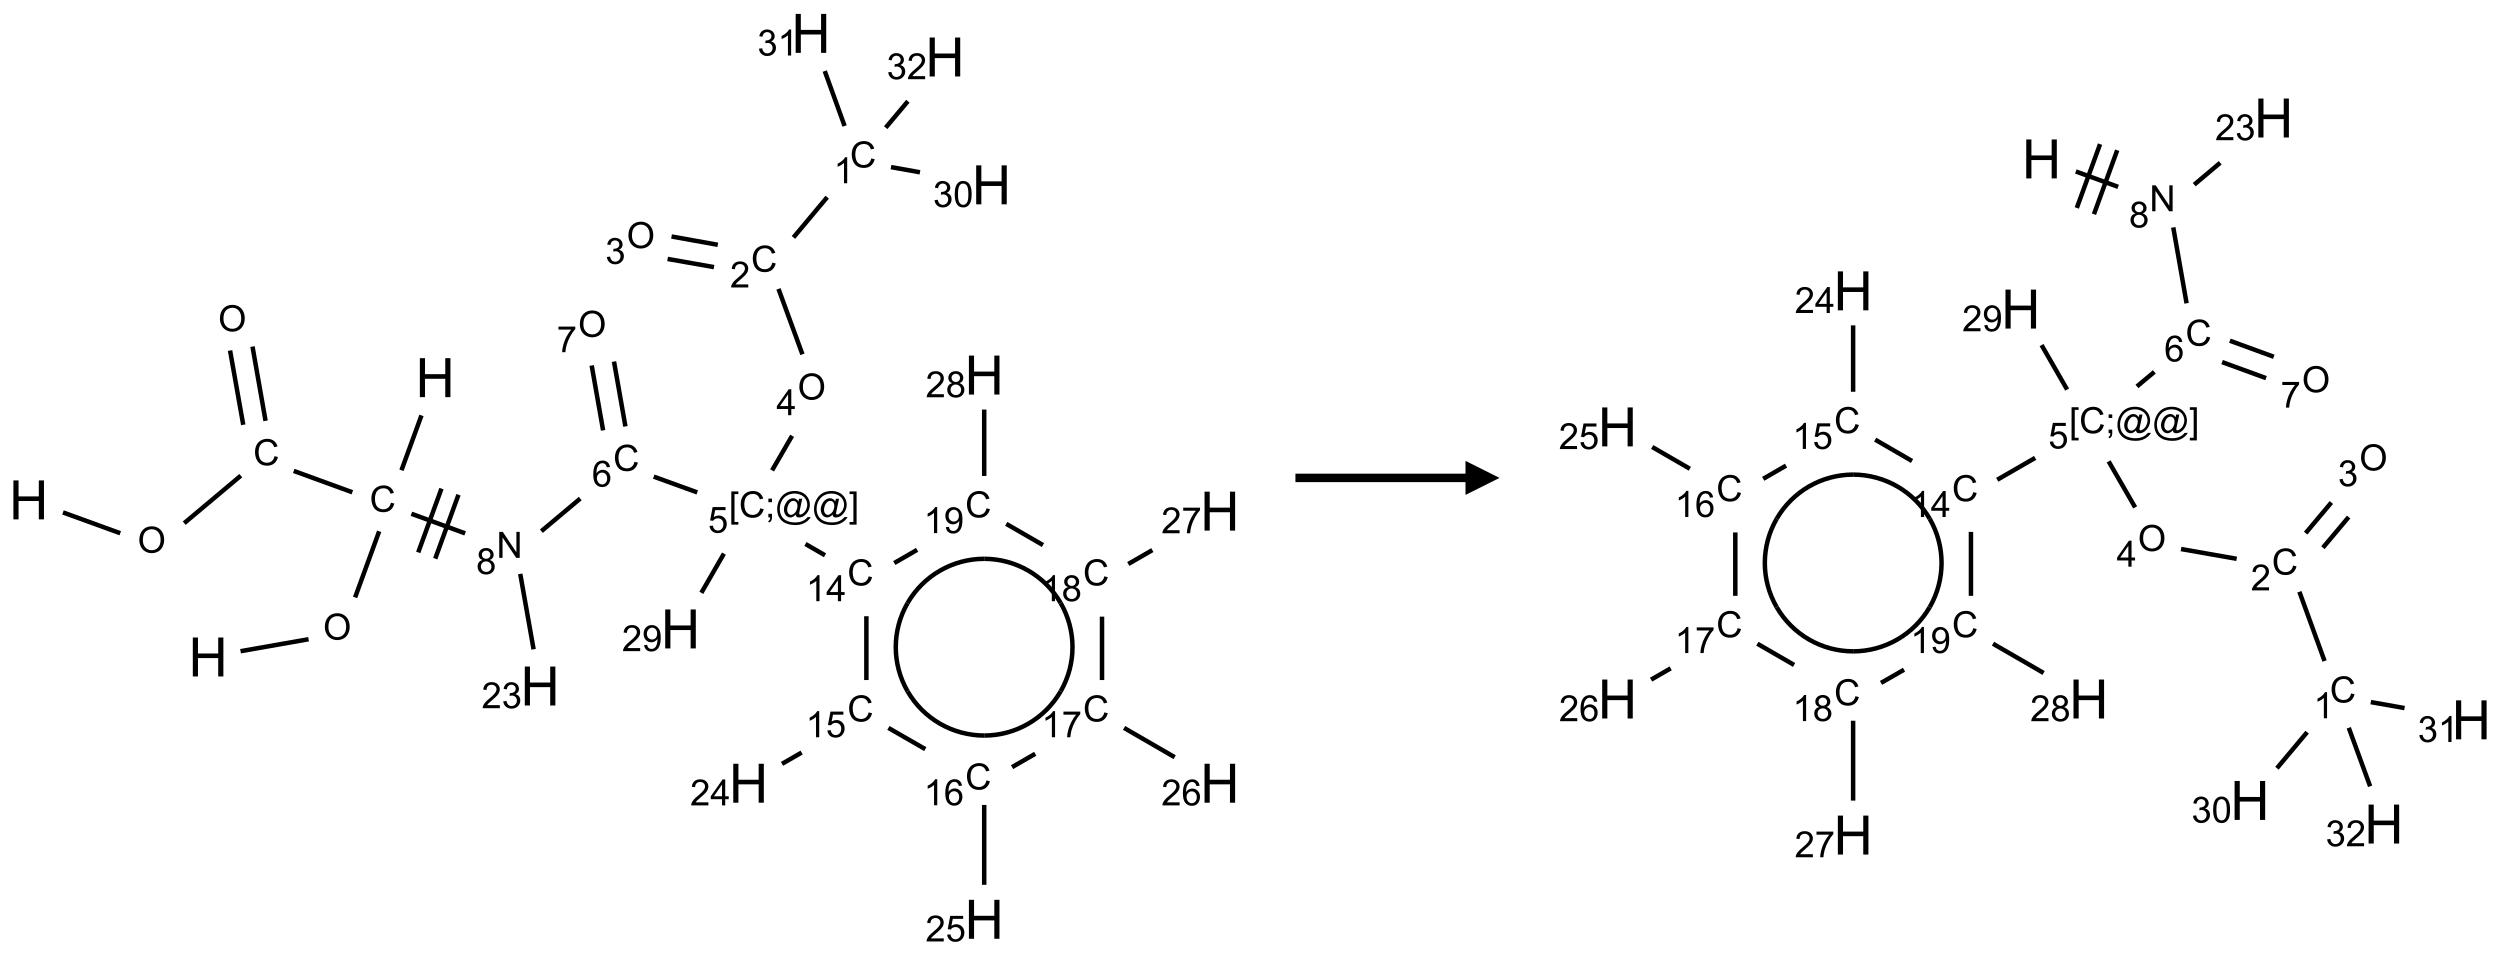 <?xml version="1.0" encoding="UTF-8"?>
<svg xmlns="http://www.w3.org/2000/svg" xmlns:xlink="http://www.w3.org/1999/xlink" width="735" height="281" viewBox="0 0 735 281">
<defs>
<g>
<g id="glyph-0-0">
<path d="M 2 0 L 2 -10 L 10 -10 L 10 0 Z M 2.25 -0.25 L 9.75 -0.25 L 9.75 -9.75 L 2.25 -9.75 Z M 2.25 -0.25 "/>
</g>
<g id="glyph-0-1">
<path d="M 1.281 0 L 1.281 -11.453 L 2.797 -11.453 L 2.797 -6.75 L 8.75 -6.75 L 8.75 -11.453 L 10.266 -11.453 L 10.266 0 L 8.75 0 L 8.75 -5.398 L 2.797 -5.398 L 2.797 0 Z M 1.281 0 "/>
</g>
<g id="glyph-1-0">
<path d="M 1.332 0 L 1.332 -6.668 L 6.668 -6.668 L 6.668 0 Z M 1.5 -0.168 L 6.5 -0.168 L 6.5 -6.5 L 1.5 -6.5 Z M 1.5 -0.168 "/>
</g>
<g id="glyph-1-1">
<path d="M 0.516 -3.719 C 0.516 -4.984 0.855 -5.977 1.535 -6.695 C 2.215 -7.414 3.094 -7.77 4.172 -7.77 C 4.875 -7.77 5.512 -7.602 6.078 -7.266 C 6.645 -6.93 7.074 -6.461 7.371 -5.855 C 7.668 -5.254 7.816 -4.57 7.816 -3.809 C 7.816 -3.035 7.66 -2.34 7.348 -1.73 C 7.035 -1.117 6.594 -0.656 6.02 -0.34 C 5.449 -0.027 4.828 0.129 4.168 0.129 C 3.449 0.129 2.805 -0.043 2.238 -0.391 C 1.672 -0.738 1.246 -1.211 0.953 -1.812 C 0.66 -2.414 0.516 -3.047 0.516 -3.719 Z M 1.559 -3.703 C 1.559 -2.781 1.805 -2.059 2.301 -1.527 C 2.793 -1 3.414 -0.734 4.16 -0.734 C 4.922 -0.734 5.547 -1 6.039 -1.535 C 6.531 -2.07 6.777 -2.828 6.777 -3.812 C 6.777 -4.434 6.672 -4.977 6.461 -5.441 C 6.25 -5.902 5.945 -6.262 5.539 -6.52 C 5.133 -6.773 4.68 -6.902 4.176 -6.902 C 3.461 -6.902 2.848 -6.656 2.332 -6.164 C 1.816 -5.672 1.559 -4.852 1.559 -3.703 Z M 1.559 -3.703 "/>
</g>
<g id="glyph-1-2">
<path d="M 6.27 -2.676 L 7.281 -2.422 C 7.07 -1.594 6.688 -0.961 6.137 -0.523 C 5.586 -0.086 4.914 0.129 4.121 0.129 C 3.297 0.129 2.629 -0.039 2.113 -0.371 C 1.598 -0.707 1.203 -1.191 0.934 -1.828 C 0.664 -2.465 0.531 -3.145 0.531 -3.875 C 0.531 -4.672 0.684 -5.363 0.988 -5.957 C 1.293 -6.547 1.723 -6.996 2.285 -7.305 C 2.844 -7.613 3.461 -7.766 4.137 -7.766 C 4.898 -7.766 5.543 -7.57 6.062 -7.184 C 6.582 -6.793 6.945 -6.246 7.152 -5.543 L 6.156 -5.309 C 5.98 -5.863 5.723 -6.266 5.387 -6.52 C 5.051 -6.773 4.625 -6.902 4.113 -6.902 C 3.527 -6.902 3.039 -6.762 2.645 -6.48 C 2.25 -6.199 1.973 -5.82 1.812 -5.348 C 1.652 -4.871 1.574 -4.383 1.574 -3.879 C 1.574 -3.23 1.668 -2.664 1.855 -2.18 C 2.047 -1.695 2.34 -1.332 2.738 -1.094 C 3.137 -0.855 3.57 -0.734 4.035 -0.734 C 4.602 -0.734 5.082 -0.898 5.473 -1.223 C 5.867 -1.551 6.133 -2.035 6.27 -2.676 Z M 6.27 -2.676 "/>
</g>
<g id="glyph-1-3">
<path d="M 0.812 0 L 0.812 -7.637 L 1.848 -7.637 L 5.859 -1.641 L 5.859 -7.637 L 6.828 -7.637 L 6.828 0 L 5.793 0 L 1.781 -6 L 1.781 0 Z M 0.812 0 "/>
</g>
<g id="glyph-1-4">
<path d="M 1.887 -4.141 C 1.496 -4.281 1.207 -4.484 1.02 -4.75 C 0.832 -5.016 0.738 -5.328 0.738 -5.699 C 0.738 -6.254 0.938 -6.719 1.34 -7.098 C 1.738 -7.477 2.27 -7.668 2.934 -7.668 C 3.598 -7.668 4.137 -7.473 4.543 -7.086 C 4.949 -6.699 5.152 -6.227 5.152 -5.672 C 5.152 -5.316 5.059 -5.008 4.871 -4.746 C 4.688 -4.484 4.406 -4.281 4.027 -4.141 C 4.496 -3.988 4.852 -3.742 5.098 -3.402 C 5.34 -3.062 5.465 -2.656 5.465 -2.184 C 5.465 -1.531 5.234 -0.98 4.77 -0.535 C 4.309 -0.09 3.703 0.129 2.949 0.129 C 2.195 0.129 1.586 -0.094 1.125 -0.539 C 0.664 -0.984 0.434 -1.543 0.434 -2.207 C 0.434 -2.703 0.559 -3.121 0.809 -3.457 C 1.062 -3.793 1.422 -4.02 1.887 -4.141 Z M 1.699 -5.73 C 1.699 -5.367 1.812 -5.074 2.047 -4.844 C 2.281 -4.613 2.582 -4.5 2.953 -4.5 C 3.312 -4.5 3.609 -4.613 3.84 -4.84 C 4.07 -5.066 4.188 -5.348 4.188 -5.676 C 4.188 -6.02 4.07 -6.309 3.832 -6.543 C 3.594 -6.777 3.297 -6.895 2.941 -6.895 C 2.586 -6.895 2.289 -6.781 2.051 -6.551 C 1.816 -6.324 1.699 -6.047 1.699 -5.73 Z M 1.395 -2.203 C 1.395 -1.938 1.461 -1.676 1.586 -1.426 C 1.711 -1.176 1.902 -0.984 2.152 -0.848 C 2.402 -0.711 2.672 -0.641 2.957 -0.641 C 3.406 -0.641 3.777 -0.785 4.066 -1.074 C 4.359 -1.363 4.504 -1.727 4.504 -2.172 C 4.504 -2.625 4.355 -2.996 4.055 -3.293 C 3.754 -3.586 3.379 -3.734 2.926 -3.734 C 2.484 -3.734 2.121 -3.59 1.832 -3.297 C 1.543 -3.004 1.395 -2.641 1.395 -2.203 Z M 1.395 -2.203 "/>
</g>
<g id="glyph-1-5">
<path d="M 5.309 -5.766 L 4.375 -5.691 C 4.293 -6.059 4.172 -6.328 4.02 -6.496 C 3.766 -6.762 3.453 -6.895 3.082 -6.895 C 2.785 -6.895 2.523 -6.812 2.297 -6.645 C 2 -6.43 1.77 -6.117 1.598 -5.703 C 1.43 -5.289 1.34 -4.703 1.332 -3.938 C 1.559 -4.281 1.836 -4.535 2.16 -4.703 C 2.488 -4.871 2.828 -4.953 3.188 -4.953 C 3.812 -4.953 4.344 -4.723 4.785 -4.262 C 5.223 -3.801 5.441 -3.207 5.441 -2.48 C 5.441 -2 5.34 -1.555 5.133 -1.145 C 4.926 -0.73 4.641 -0.418 4.281 -0.199 C 3.922 0.02 3.512 0.129 3.051 0.129 C 2.27 0.129 1.633 -0.156 1.141 -0.73 C 0.648 -1.305 0.402 -2.254 0.402 -3.574 C 0.402 -5.051 0.672 -6.121 1.219 -6.793 C 1.695 -7.375 2.336 -7.668 3.141 -7.668 C 3.742 -7.668 4.234 -7.5 4.617 -7.16 C 5 -6.824 5.23 -6.359 5.309 -5.766 Z M 1.48 -2.473 C 1.48 -2.152 1.547 -1.844 1.684 -1.547 C 1.82 -1.25 2.016 -1.027 2.262 -0.871 C 2.508 -0.719 2.766 -0.641 3.035 -0.641 C 3.434 -0.641 3.773 -0.801 4.059 -1.121 C 4.344 -1.441 4.484 -1.875 4.484 -2.422 C 4.484 -2.949 4.344 -3.367 4.062 -3.668 C 3.781 -3.973 3.426 -4.125 3 -4.125 C 2.578 -4.125 2.219 -3.973 1.922 -3.668 C 1.625 -3.363 1.48 -2.969 1.48 -2.473 Z M 1.48 -2.473 "/>
</g>
<g id="glyph-1-6">
<path d="M 0.723 2.121 L 0.723 -7.637 L 2.793 -7.637 L 2.793 -6.859 L 1.66 -6.859 L 1.66 1.344 L 2.793 1.344 L 2.793 2.121 Z M 0.723 2.121 "/>
</g>
<g id="glyph-1-7">
<path d="M 0.949 -4.465 L 0.949 -5.531 L 2.016 -5.531 L 2.016 -4.465 Z M 0.949 0 L 0.949 -1.066 L 2.016 -1.066 L 2.016 0 C 2.016 0.391 1.945 0.711 1.809 0.949 C 1.668 1.191 1.449 1.379 1.145 1.512 L 0.887 1.109 C 1.082 1.023 1.23 0.895 1.324 0.727 C 1.418 0.559 1.469 0.316 1.48 0 Z M 0.949 0 "/>
</g>
<g id="glyph-1-8">
<path d="M 6.047 -0.848 C 5.82 -0.59 5.57 -0.379 5.289 -0.223 C 5.008 -0.062 4.73 0.016 4.449 0.016 C 4.141 0.016 3.84 -0.074 3.547 -0.254 C 3.254 -0.434 3.02 -0.715 2.836 -1.09 C 2.652 -1.465 2.562 -1.875 2.562 -2.324 C 2.562 -2.875 2.703 -3.43 2.988 -3.98 C 3.27 -4.535 3.621 -4.953 4.043 -5.23 C 4.461 -5.508 4.871 -5.645 5.266 -5.645 C 5.566 -5.645 5.855 -5.566 6.129 -5.41 C 6.402 -5.25 6.641 -5.012 6.84 -4.688 L 7.016 -5.496 L 7.949 -5.496 L 7.199 -2 C 7.094 -1.516 7.043 -1.246 7.043 -1.191 C 7.043 -1.098 7.078 -1.02 7.148 -0.949 C 7.219 -0.883 7.305 -0.848 7.406 -0.848 C 7.59 -0.848 7.832 -0.953 8.129 -1.168 C 8.527 -1.445 8.84 -1.816 9.07 -2.285 C 9.301 -2.75 9.418 -3.234 9.418 -3.73 C 9.418 -4.309 9.27 -4.852 8.973 -5.355 C 8.676 -5.859 8.23 -6.262 7.645 -6.562 C 7.055 -6.863 6.406 -7.016 5.691 -7.016 C 4.879 -7.016 4.137 -6.824 3.465 -6.445 C 2.793 -6.066 2.273 -5.52 1.902 -4.809 C 1.535 -4.098 1.348 -3.34 1.348 -2.527 C 1.348 -1.676 1.535 -0.941 1.902 -0.328 C 2.273 0.285 2.809 0.742 3.508 1.035 C 4.207 1.328 4.984 1.473 5.832 1.473 C 6.742 1.473 7.504 1.32 8.121 1.016 C 8.734 0.711 9.195 0.34 9.5 -0.098 L 10.441 -0.098 C 10.266 0.266 9.961 0.637 9.531 1.016 C 9.102 1.395 8.59 1.695 7.996 1.914 C 7.402 2.133 6.688 2.246 5.848 2.246 C 5.078 2.246 4.367 2.145 3.715 1.949 C 3.066 1.75 2.512 1.453 2.051 1.055 C 1.594 0.656 1.25 0.199 1.016 -0.316 C 0.723 -0.973 0.578 -1.684 0.578 -2.441 C 0.578 -3.289 0.75 -4.098 1.098 -4.863 C 1.523 -5.805 2.125 -6.527 2.902 -7.027 C 3.684 -7.527 4.629 -7.777 5.738 -7.777 C 6.602 -7.777 7.375 -7.602 8.059 -7.246 C 8.746 -6.895 9.285 -6.371 9.684 -5.672 C 10.02 -5.07 10.188 -4.418 10.188 -3.715 C 10.188 -2.707 9.832 -1.812 9.125 -1.031 C 8.492 -0.328 7.801 0.02 7.051 0.02 C 6.812 0.02 6.617 -0.016 6.473 -0.09 C 6.324 -0.16 6.215 -0.266 6.145 -0.402 C 6.102 -0.488 6.066 -0.637 6.047 -0.848 Z M 3.527 -2.262 C 3.527 -1.785 3.641 -1.414 3.863 -1.152 C 4.09 -0.887 4.348 -0.754 4.641 -0.754 C 4.836 -0.754 5.039 -0.812 5.254 -0.93 C 5.469 -1.047 5.676 -1.219 5.871 -1.449 C 6.066 -1.676 6.23 -1.969 6.355 -2.32 C 6.48 -2.672 6.543 -3.027 6.543 -3.379 C 6.543 -3.852 6.426 -4.219 6.191 -4.48 C 5.957 -4.738 5.672 -4.871 5.332 -4.871 C 5.109 -4.871 4.902 -4.812 4.707 -4.699 C 4.512 -4.586 4.32 -4.406 4.137 -4.156 C 3.953 -3.906 3.805 -3.602 3.691 -3.246 C 3.582 -2.887 3.527 -2.559 3.527 -2.262 Z M 3.527 -2.262 "/>
</g>
<g id="glyph-1-9">
<path d="M 2.27 2.121 L 0.203 2.121 L 0.203 1.344 L 1.332 1.344 L 1.332 -6.859 L 0.203 -6.859 L 0.203 -7.637 L 2.27 -7.637 Z M 2.27 2.121 "/>
</g>
<g id="glyph-1-10">
<path d="M 0.441 -2 L 1.426 -2.082 C 1.5 -1.605 1.668 -1.242 1.934 -1.004 C 2.199 -0.762 2.52 -0.641 2.895 -0.641 C 3.348 -0.641 3.73 -0.812 4.043 -1.152 C 4.355 -1.492 4.512 -1.941 4.512 -2.504 C 4.512 -3.039 4.359 -3.461 4.059 -3.77 C 3.758 -4.078 3.367 -4.234 2.879 -4.234 C 2.578 -4.234 2.305 -4.164 2.062 -4.027 C 1.82 -3.891 1.629 -3.715 1.488 -3.496 L 0.609 -3.609 L 1.348 -7.531 L 5.145 -7.531 L 5.145 -6.637 L 2.098 -6.637 L 1.688 -4.582 C 2.145 -4.902 2.625 -5.062 3.129 -5.062 C 3.797 -5.062 4.359 -4.832 4.816 -4.371 C 5.277 -3.91 5.504 -3.312 5.504 -2.59 C 5.504 -1.898 5.305 -1.301 4.902 -0.797 C 4.41 -0.18 3.742 0.129 2.895 0.129 C 2.199 0.129 1.633 -0.062 1.195 -0.453 C 0.758 -0.844 0.504 -1.359 0.441 -2 Z M 0.441 -2 "/>
</g>
<g id="glyph-1-11">
<path d="M 3.449 0 L 3.449 -1.828 L 0.137 -1.828 L 0.137 -2.688 L 3.621 -7.637 L 4.387 -7.637 L 4.387 -2.688 L 5.418 -2.688 L 5.418 -1.828 L 4.387 -1.828 L 4.387 0 Z M 3.449 -2.688 L 3.449 -6.129 L 1.059 -2.688 Z M 3.449 -2.688 "/>
</g>
<g id="glyph-1-12">
<path d="M 5.371 -0.902 L 5.371 0 L 0.324 0 C 0.316 -0.227 0.352 -0.441 0.434 -0.652 C 0.562 -0.996 0.766 -1.332 1.051 -1.668 C 1.332 -2 1.742 -2.387 2.277 -2.824 C 3.105 -3.504 3.668 -4.043 3.957 -4.441 C 4.25 -4.84 4.395 -5.215 4.395 -5.566 C 4.395 -5.938 4.262 -6.254 3.996 -6.508 C 3.73 -6.762 3.387 -6.891 2.957 -6.891 C 2.508 -6.891 2.145 -6.754 1.875 -6.484 C 1.605 -6.215 1.469 -5.84 1.465 -5.359 L 0.5 -5.457 C 0.566 -6.176 0.812 -6.727 1.246 -7.102 C 1.676 -7.477 2.254 -7.668 2.98 -7.668 C 3.711 -7.668 4.293 -7.465 4.719 -7.059 C 5.145 -6.652 5.359 -6.148 5.359 -5.547 C 5.359 -5.242 5.297 -4.941 5.172 -4.645 C 5.047 -4.352 4.84 -4.039 4.551 -3.715 C 4.262 -3.387 3.777 -2.938 3.105 -2.371 C 2.543 -1.898 2.18 -1.578 2.02 -1.41 C 1.859 -1.242 1.73 -1.07 1.625 -0.902 Z M 5.371 -0.902 "/>
</g>
<g id="glyph-1-13">
<path d="M 3.973 0 L 3.035 0 L 3.035 -5.973 C 2.809 -5.758 2.516 -5.543 2.148 -5.328 C 1.781 -5.113 1.453 -4.953 1.16 -4.844 L 1.16 -5.75 C 1.684 -5.996 2.145 -6.297 2.535 -6.645 C 2.93 -6.996 3.207 -7.336 3.371 -7.668 L 3.973 -7.668 Z M 3.973 0 "/>
</g>
<g id="glyph-1-14">
<path d="M 0.449 -2.016 L 1.387 -2.141 C 1.492 -1.609 1.676 -1.227 1.934 -0.992 C 2.191 -0.758 2.508 -0.641 2.879 -0.641 C 3.32 -0.641 3.695 -0.793 3.996 -1.098 C 4.301 -1.402 4.453 -1.781 4.453 -2.234 C 4.453 -2.664 4.312 -3.02 4.031 -3.301 C 3.75 -3.578 3.391 -3.719 2.957 -3.719 C 2.781 -3.719 2.562 -3.684 2.297 -3.613 L 2.402 -4.438 C 2.465 -4.43 2.516 -4.426 2.551 -4.426 C 2.949 -4.426 3.312 -4.531 3.629 -4.738 C 3.949 -4.949 4.109 -5.27 4.109 -5.703 C 4.109 -6.047 3.992 -6.332 3.762 -6.559 C 3.527 -6.785 3.227 -6.895 2.859 -6.895 C 2.496 -6.895 2.191 -6.781 1.949 -6.551 C 1.707 -6.324 1.547 -5.98 1.48 -5.52 L 0.543 -5.688 C 0.656 -6.316 0.918 -6.805 1.324 -7.148 C 1.73 -7.492 2.234 -7.668 2.84 -7.668 C 3.254 -7.668 3.641 -7.578 3.988 -7.398 C 4.34 -7.219 4.609 -6.977 4.793 -6.668 C 4.98 -6.359 5.074 -6.031 5.074 -5.684 C 5.074 -5.352 4.984 -5.051 4.809 -4.781 C 4.629 -4.512 4.367 -4.297 4.02 -4.137 C 4.473 -4.031 4.824 -3.816 5.074 -3.488 C 5.324 -3.16 5.449 -2.75 5.449 -2.254 C 5.449 -1.59 5.203 -1.023 4.719 -0.559 C 4.234 -0.098 3.617 0.137 2.875 0.137 C 2.203 0.137 1.648 -0.062 1.207 -0.465 C 0.762 -0.863 0.512 -1.379 0.449 -2.016 Z M 0.449 -2.016 "/>
</g>
<g id="glyph-1-15">
<path d="M 0.441 -3.766 C 0.441 -4.668 0.535 -5.395 0.723 -5.945 C 0.906 -6.496 1.184 -6.922 1.551 -7.219 C 1.918 -7.516 2.375 -7.668 2.934 -7.668 C 3.344 -7.668 3.703 -7.586 4.012 -7.418 C 4.32 -7.254 4.574 -7.016 4.777 -6.707 C 4.977 -6.395 5.137 -6.016 5.25 -5.57 C 5.363 -5.125 5.422 -4.523 5.422 -3.766 C 5.422 -2.871 5.328 -2.148 5.145 -1.598 C 4.961 -1.047 4.688 -0.621 4.32 -0.32 C 3.953 -0.02 3.492 0.129 2.934 0.129 C 2.195 0.129 1.617 -0.133 1.199 -0.66 C 0.695 -1.297 0.441 -2.332 0.441 -3.766 Z M 1.406 -3.766 C 1.406 -2.512 1.555 -1.68 1.848 -1.262 C 2.141 -0.848 2.5 -0.641 2.934 -0.641 C 3.363 -0.641 3.727 -0.848 4.02 -1.266 C 4.312 -1.684 4.457 -2.516 4.457 -3.766 C 4.457 -5.023 4.312 -5.859 4.02 -6.27 C 3.727 -6.684 3.359 -6.891 2.922 -6.891 C 2.492 -6.891 2.148 -6.707 1.891 -6.344 C 1.566 -5.879 1.406 -5.02 1.406 -3.766 Z M 1.406 -3.766 "/>
</g>
<g id="glyph-1-16">
<path d="M 0.504 -6.637 L 0.504 -7.535 L 5.449 -7.535 L 5.449 -6.809 C 4.961 -6.289 4.48 -5.602 4.004 -4.746 C 3.527 -3.887 3.156 -3.004 2.895 -2.098 C 2.707 -1.461 2.59 -0.762 2.535 0 L 1.574 0 C 1.582 -0.602 1.703 -1.328 1.926 -2.176 C 2.152 -3.027 2.477 -3.848 2.898 -4.637 C 3.32 -5.426 3.77 -6.094 4.246 -6.637 Z M 0.504 -6.637 "/>
</g>
<g id="glyph-1-17">
<path d="M 0.582 -1.766 L 1.484 -1.848 C 1.562 -1.426 1.707 -1.117 1.922 -0.926 C 2.137 -0.734 2.414 -0.641 2.75 -0.641 C 3.039 -0.641 3.289 -0.707 3.508 -0.84 C 3.727 -0.973 3.902 -1.148 4.043 -1.367 C 4.18 -1.586 4.297 -1.887 4.391 -2.262 C 4.484 -2.637 4.531 -3.016 4.531 -3.406 C 4.531 -3.449 4.531 -3.512 4.527 -3.594 C 4.34 -3.297 4.082 -3.055 3.758 -2.867 C 3.434 -2.68 3.082 -2.59 2.703 -2.59 C 2.07 -2.59 1.535 -2.816 1.098 -3.277 C 0.66 -3.734 0.441 -4.34 0.441 -5.09 C 0.441 -5.863 0.672 -6.484 1.129 -6.957 C 1.586 -7.43 2.156 -7.668 2.844 -7.668 C 3.34 -7.668 3.793 -7.531 4.207 -7.266 C 4.617 -7 4.93 -6.617 5.145 -6.121 C 5.355 -5.629 5.465 -4.91 5.465 -3.973 C 5.465 -2.996 5.359 -2.223 5.145 -1.645 C 4.934 -1.066 4.617 -0.625 4.199 -0.324 C 3.781 -0.02 3.293 0.129 2.73 0.129 C 2.133 0.129 1.645 -0.035 1.266 -0.367 C 0.887 -0.699 0.66 -1.164 0.582 -1.766 Z M 4.422 -5.137 C 4.422 -5.676 4.277 -6.102 3.992 -6.418 C 3.707 -6.734 3.359 -6.891 2.957 -6.891 C 2.543 -6.891 2.18 -6.719 1.871 -6.379 C 1.562 -6.039 1.406 -5.598 1.406 -5.059 C 1.406 -4.57 1.555 -4.176 1.848 -3.871 C 2.141 -3.566 2.5 -3.418 2.934 -3.418 C 3.367 -3.418 3.723 -3.57 4.004 -3.871 C 4.281 -4.176 4.422 -4.598 4.422 -5.137 Z M 4.422 -5.137 "/>
</g>
</g>
</defs>
<path fill="none" stroke-width="0.033" stroke-linecap="butt" stroke-linejoin="miter" stroke="rgb(0%, 0%, 0%)" stroke-opacity="1" stroke-miterlimit="10" d="M 0.252 3.521 L 0.673 3.674 " transform="matrix(40, 0, 0, 40, 8.434, 9.811)"/>
<path fill="none" stroke-width="0.033" stroke-linecap="butt" stroke-linejoin="miter" stroke="rgb(0%, 0%, 0%)" stroke-opacity="1" stroke-miterlimit="10" d="M 1.143 3.6 L 1.559 3.251 " transform="matrix(40, 0, 0, 40, 8.434, 9.811)"/>
<path fill="none" stroke-width="0.033" stroke-linecap="butt" stroke-linejoin="miter" stroke="rgb(0%, 0%, 0%)" stroke-opacity="1" stroke-miterlimit="10" d="M 1.741 2.848 L 1.645 2.302 " transform="matrix(40, 0, 0, 40, 8.434, 9.811)"/>
<path fill="none" stroke-width="0.033" stroke-linecap="butt" stroke-linejoin="miter" stroke="rgb(0%, 0%, 0%)" stroke-opacity="1" stroke-miterlimit="10" d="M 1.577 2.877 L 1.48 2.331 " transform="matrix(40, 0, 0, 40, 8.434, 9.811)"/>
<path fill="none" stroke-width="0.033" stroke-linecap="butt" stroke-linejoin="miter" stroke="rgb(0%, 0%, 0%)" stroke-opacity="1" stroke-miterlimit="10" d="M 1.948 3.216 L 2.379 3.373 " transform="matrix(40, 0, 0, 40, 8.434, 9.811)"/>
<path fill="none" stroke-width="0.033" stroke-linecap="butt" stroke-linejoin="miter" stroke="rgb(0%, 0%, 0%)" stroke-opacity="1" stroke-miterlimit="10" d="M 2.74 3.211 L 2.887 2.808 " transform="matrix(40, 0, 0, 40, 8.434, 9.811)"/>
<path fill="none" stroke-width="0.033" stroke-linecap="butt" stroke-linejoin="miter" stroke="rgb(0%, 0%, 0%)" stroke-opacity="1" stroke-miterlimit="10" d="M 2.576 3.66 L 2.399 4.146 " transform="matrix(40, 0, 0, 40, 8.434, 9.811)"/>
<path fill="none" stroke-width="0.033" stroke-linecap="butt" stroke-linejoin="miter" stroke="rgb(0%, 0%, 0%)" stroke-opacity="1" stroke-miterlimit="10" d="M 2.057 4.453 L 1.557 4.541 " transform="matrix(40, 0, 0, 40, 8.434, 9.811)"/>
<path fill="none" stroke-width="0.033" stroke-linecap="butt" stroke-linejoin="miter" stroke="rgb(0%, 0%, 0%)" stroke-opacity="1" stroke-miterlimit="10" d="M 2.813 3.531 L 3.208 3.675 " transform="matrix(40, 0, 0, 40, 8.434, 9.811)"/>
<path fill="none" stroke-width="0.033" stroke-linecap="butt" stroke-linejoin="miter" stroke="rgb(0%, 0%, 0%)" stroke-opacity="1" stroke-miterlimit="10" d="M 2.988 3.861 L 3.159 3.391 " transform="matrix(40, 0, 0, 40, 8.434, 9.811)"/>
<path fill="none" stroke-width="0.033" stroke-linecap="butt" stroke-linejoin="miter" stroke="rgb(0%, 0%, 0%)" stroke-opacity="1" stroke-miterlimit="10" d="M 2.863 3.815 L 3.034 3.346 " transform="matrix(40, 0, 0, 40, 8.434, 9.811)"/>
<path fill="none" stroke-width="0.033" stroke-linecap="butt" stroke-linejoin="miter" stroke="rgb(0%, 0%, 0%)" stroke-opacity="1" stroke-miterlimit="10" d="M 3.768 3.659 L 4.054 3.419 " transform="matrix(40, 0, 0, 40, 8.434, 9.811)"/>
<path fill="none" stroke-width="0.033" stroke-linecap="butt" stroke-linejoin="miter" stroke="rgb(0%, 0%, 0%)" stroke-opacity="1" stroke-miterlimit="10" d="M 4.594 3.258 L 4.914 3.374 " transform="matrix(40, 0, 0, 40, 8.434, 9.811)"/>
<path fill="none" stroke-width="0.033" stroke-linecap="butt" stroke-linejoin="miter" stroke="rgb(0%, 0%, 0%)" stroke-opacity="1" stroke-miterlimit="10" d="M 5.464 3.212 L 5.611 2.958 " transform="matrix(40, 0, 0, 40, 8.434, 9.811)"/>
<path fill="none" stroke-width="0.033" stroke-linecap="butt" stroke-linejoin="miter" stroke="rgb(0%, 0%, 0%)" stroke-opacity="1" stroke-miterlimit="10" d="M 5.687 2.359 L 5.511 1.878 " transform="matrix(40, 0, 0, 40, 8.434, 9.811)"/>
<path fill="none" stroke-width="0.033" stroke-linecap="butt" stroke-linejoin="miter" stroke="rgb(0%, 0%, 0%)" stroke-opacity="1" stroke-miterlimit="10" d="M 5.621 1.5 L 5.869 1.204 " transform="matrix(40, 0, 0, 40, 8.434, 9.811)"/>
<path fill="none" stroke-width="0.033" stroke-linecap="butt" stroke-linejoin="miter" stroke="rgb(0%, 0%, 0%)" stroke-opacity="1" stroke-miterlimit="10" d="M 6.338 0.983 L 6.551 1.021 " transform="matrix(40, 0, 0, 40, 8.434, 9.811)"/>
<path fill="none" stroke-width="0.033" stroke-linecap="butt" stroke-linejoin="miter" stroke="rgb(0%, 0%, 0%)" stroke-opacity="1" stroke-miterlimit="10" d="M 5.997 0.681 L 5.851 0.277 " transform="matrix(40, 0, 0, 40, 8.434, 9.811)"/>
<path fill="none" stroke-width="0.033" stroke-linecap="butt" stroke-linejoin="miter" stroke="rgb(0%, 0%, 0%)" stroke-opacity="1" stroke-miterlimit="10" d="M 6.299 0.693 L 6.462 0.499 " transform="matrix(40, 0, 0, 40, 8.434, 9.811)"/>
<path fill="none" stroke-width="0.033" stroke-linecap="butt" stroke-linejoin="miter" stroke="rgb(0%, 0%, 0%)" stroke-opacity="1" stroke-miterlimit="10" d="M 5.065 1.554 L 4.725 1.493 " transform="matrix(40, 0, 0, 40, 8.434, 9.811)"/>
<path fill="none" stroke-width="0.033" stroke-linecap="butt" stroke-linejoin="miter" stroke="rgb(0%, 0%, 0%)" stroke-opacity="1" stroke-miterlimit="10" d="M 5.037 1.718 L 4.696 1.658 " transform="matrix(40, 0, 0, 40, 8.434, 9.811)"/>
<path fill="none" stroke-width="0.033" stroke-linecap="butt" stroke-linejoin="miter" stroke="rgb(0%, 0%, 0%)" stroke-opacity="1" stroke-miterlimit="10" d="M 5.709 3.753 L 5.853 3.836 " transform="matrix(40, 0, 0, 40, 8.434, 9.811)"/>
<path fill="none" stroke-width="0.033" stroke-linecap="butt" stroke-linejoin="miter" stroke="rgb(0%, 0%, 0%)" stroke-opacity="1" stroke-miterlimit="10" d="M 6.157 4.284 L 6.157 4.753 " transform="matrix(40, 0, 0, 40, 8.434, 9.811)"/>
<path fill="none" stroke-width="0.033" stroke-linecap="butt" stroke-linejoin="miter" stroke="rgb(0%, 0%, 0%)" stroke-opacity="1" stroke-miterlimit="10" d="M 5.681 5.286 L 5.537 5.369 " transform="matrix(40, 0, 0, 40, 8.434, 9.811)"/>
<path fill="none" stroke-width="0.033" stroke-linecap="butt" stroke-linejoin="miter" stroke="rgb(0%, 0%, 0%)" stroke-opacity="1" stroke-miterlimit="10" d="M 6.319 5.105 L 6.59 5.261 " transform="matrix(40, 0, 0, 40, 8.434, 9.811)"/>
<path fill="none" stroke-width="0.033" stroke-linecap="butt" stroke-linejoin="miter" stroke="rgb(0%, 0%, 0%)" stroke-opacity="1" stroke-miterlimit="10" d="M 7.023 5.671 L 7.023 6.258 " transform="matrix(40, 0, 0, 40, 8.434, 9.811)"/>
<path fill="none" stroke-width="0.033" stroke-linecap="butt" stroke-linejoin="miter" stroke="rgb(0%, 0%, 0%)" stroke-opacity="1" stroke-miterlimit="10" d="M 7.228 5.393 L 7.398 5.295 " transform="matrix(40, 0, 0, 40, 8.434, 9.811)"/>
<path fill="none" stroke-width="0.033" stroke-linecap="butt" stroke-linejoin="miter" stroke="rgb(0%, 0%, 0%)" stroke-opacity="1" stroke-miterlimit="10" d="M 8.051 5.105 L 8.423 5.32 " transform="matrix(40, 0, 0, 40, 8.434, 9.811)"/>
<path fill="none" stroke-width="0.033" stroke-linecap="butt" stroke-linejoin="miter" stroke="rgb(0%, 0%, 0%)" stroke-opacity="1" stroke-miterlimit="10" d="M 7.889 4.753 L 7.889 4.287 " transform="matrix(40, 0, 0, 40, 8.434, 9.811)"/>
<path fill="none" stroke-width="0.033" stroke-linecap="butt" stroke-linejoin="miter" stroke="rgb(0%, 0%, 0%)" stroke-opacity="1" stroke-miterlimit="10" d="M 8.082 3.9 L 8.259 3.798 " transform="matrix(40, 0, 0, 40, 8.434, 9.811)"/>
<path fill="none" stroke-width="0.033" stroke-linecap="butt" stroke-linejoin="miter" stroke="rgb(0%, 0%, 0%)" stroke-opacity="1" stroke-miterlimit="10" d="M 7.455 3.761 L 7.185 3.605 " transform="matrix(40, 0, 0, 40, 8.434, 9.811)"/>
<path fill="none" stroke-width="0.033" stroke-linecap="butt" stroke-linejoin="miter" stroke="rgb(0%, 0%, 0%)" stroke-opacity="1" stroke-miterlimit="10" d="M 6.53 3.796 L 6.362 3.893 " transform="matrix(40, 0, 0, 40, 8.434, 9.811)"/>
<path fill="none" stroke-width="0.033" stroke-linecap="butt" stroke-linejoin="miter" stroke="rgb(0%, 0%, 0%)" stroke-opacity="1" stroke-miterlimit="10" d="M 7.023 3.253 L 7.023 2.765 " transform="matrix(40, 0, 0, 40, 8.434, 9.811)"/>
<path fill="none" stroke-width="0.033" stroke-linecap="butt" stroke-linejoin="miter" stroke="rgb(0%, 0%, 0%)" stroke-opacity="1" stroke-miterlimit="10" d="M 5.11 3.824 L 4.944 4.112 " transform="matrix(40, 0, 0, 40, 8.434, 9.811)"/>
<path fill="none" stroke-width="0.033" stroke-linecap="butt" stroke-linejoin="miter" stroke="rgb(0%, 0%, 0%)" stroke-opacity="1" stroke-miterlimit="10" d="M 4.386 2.889 L 4.302 2.412 " transform="matrix(40, 0, 0, 40, 8.434, 9.811)"/>
<path fill="none" stroke-width="0.033" stroke-linecap="butt" stroke-linejoin="miter" stroke="rgb(0%, 0%, 0%)" stroke-opacity="1" stroke-miterlimit="10" d="M 4.222 2.918 L 4.138 2.441 " transform="matrix(40, 0, 0, 40, 8.434, 9.811)"/>
<path fill="none" stroke-width="0.033" stroke-linecap="butt" stroke-linejoin="miter" stroke="rgb(0%, 0%, 0%)" stroke-opacity="1" stroke-miterlimit="10" d="M 3.613 3.973 L 3.711 4.527 " transform="matrix(40, 0, 0, 40, 8.434, 9.811)"/>
<path fill="none" stroke-width="0.033" stroke-linecap="butt" stroke-linejoin="miter" stroke="rgb(0%, 0%, 0%)" stroke-opacity="1" stroke-miterlimit="10" d="M 6.46 4.836 C 6.344 4.635 6.344 4.388 6.46 4.187 " transform="matrix(40, 0, 0, 40, 8.434, 9.811)"/>
<path fill="none" stroke-width="0.033" stroke-linecap="butt" stroke-linejoin="miter" stroke="rgb(0%, 0%, 0%)" stroke-opacity="1" stroke-miterlimit="10" d="M 7.023 5.161 C 6.791 5.161 6.576 5.037 6.46 4.836 " transform="matrix(40, 0, 0, 40, 8.434, 9.811)"/>
<path fill="none" stroke-width="0.033" stroke-linecap="butt" stroke-linejoin="miter" stroke="rgb(0%, 0%, 0%)" stroke-opacity="1" stroke-miterlimit="10" d="M 7.585 4.836 C 7.469 5.037 7.255 5.161 7.023 5.161 " transform="matrix(40, 0, 0, 40, 8.434, 9.811)"/>
<path fill="none" stroke-width="0.033" stroke-linecap="butt" stroke-linejoin="miter" stroke="rgb(0%, 0%, 0%)" stroke-opacity="1" stroke-miterlimit="10" d="M 7.585 4.187 C 7.701 4.388 7.701 4.635 7.585 4.836 " transform="matrix(40, 0, 0, 40, 8.434, 9.811)"/>
<path fill="none" stroke-width="0.033" stroke-linecap="butt" stroke-linejoin="miter" stroke="rgb(0%, 0%, 0%)" stroke-opacity="1" stroke-miterlimit="10" d="M 7.023 3.862 C 7.255 3.862 7.469 3.986 7.585 4.187 " transform="matrix(40, 0, 0, 40, 8.434, 9.811)"/>
<path fill="none" stroke-width="0.033" stroke-linecap="butt" stroke-linejoin="miter" stroke="rgb(0%, 0%, 0%)" stroke-opacity="1" stroke-miterlimit="10" d="M 6.46 4.187 C 6.576 3.986 6.791 3.862 7.023 3.862 " transform="matrix(40, 0, 0, 40, 8.434, 9.811)"/>
<g fill="rgb(0%, 0%, 0%)" fill-opacity="1">
<use xlink:href="#glyph-0-1" x="2.66" y="152.695"/>
</g>
<g fill="rgb(0%, 0%, 0%)" fill-opacity="1">
<use xlink:href="#glyph-1-1" x="40.445" y="162.5"/>
</g>
<g fill="rgb(0%, 0%, 0%)" fill-opacity="1">
<use xlink:href="#glyph-1-2" x="74.445" y="136.781"/>
</g>
<g fill="rgb(0%, 0%, 0%)" fill-opacity="1">
<use xlink:href="#glyph-1-1" x="64.141" y="97.395"/>
</g>
<g fill="rgb(0%, 0%, 0%)" fill-opacity="1">
<use xlink:href="#glyph-1-2" x="108.656" y="150.465"/>
</g>
<g fill="rgb(0%, 0%, 0%)" fill-opacity="1">
<use xlink:href="#glyph-0-1" x="122.16" y="116.758"/>
</g>
<g fill="rgb(0%, 0%, 0%)" fill-opacity="1">
<use xlink:href="#glyph-1-1" x="94.992" y="188.055"/>
</g>
<g fill="rgb(0%, 0%, 0%)" fill-opacity="1">
<use xlink:href="#glyph-0-1" x="55.406" y="198.879"/>
</g>
<g fill="rgb(0%, 0%, 0%)" fill-opacity="1">
<use xlink:href="#glyph-1-3" x="145.965" y="164.012"/>
</g>
<g fill="rgb(0%, 0%, 0%)" fill-opacity="1">
<use xlink:href="#glyph-1-4" x="139.98" y="168.781"/>
</g>
<g fill="rgb(0%, 0%, 0%)" fill-opacity="1">
<use xlink:href="#glyph-1-2" x="180.262" y="138.434"/>
</g>
<g fill="rgb(0%, 0%, 0%)" fill-opacity="1">
<use xlink:href="#glyph-1-5" x="174.016" y="143.07"/>
</g>
<g fill="rgb(0%, 0%, 0%)" fill-opacity="1">
<use xlink:href="#glyph-1-6" x="214.281" y="152.121"/>
<use xlink:href="#glyph-1-2" x="217.245" y="152.121"/>
<use xlink:href="#glyph-1-7" x="224.948" y="152.121"/>
<use xlink:href="#glyph-1-8" x="227.911" y="152.121"/>
<use xlink:href="#glyph-1-8" x="238.74" y="152.121"/>
<use xlink:href="#glyph-1-9" x="249.568" y="152.121"/>
</g>
<g fill="rgb(0%, 0%, 0%)" fill-opacity="1">
<use xlink:href="#glyph-1-10" x="208.164" y="156.617"/>
</g>
<g fill="rgb(0%, 0%, 0%)" fill-opacity="1">
<use xlink:href="#glyph-1-1" x="234.492" y="117.477"/>
</g>
<g fill="rgb(0%, 0%, 0%)" fill-opacity="1">
<use xlink:href="#glyph-1-11" x="228.254" y="122.078"/>
</g>
<g fill="rgb(0%, 0%, 0%)" fill-opacity="1">
<use xlink:href="#glyph-1-2" x="220.793" y="79.887"/>
</g>
<g fill="rgb(0%, 0%, 0%)" fill-opacity="1">
<use xlink:href="#glyph-1-12" x="214.621" y="84.52"/>
</g>
<g fill="rgb(0%, 0%, 0%)" fill-opacity="1">
<use xlink:href="#glyph-1-2" x="249.883" y="49.242"/>
</g>
<g fill="rgb(0%, 0%, 0%)" fill-opacity="1">
<use xlink:href="#glyph-1-13" x="245.102" y="53.879"/>
</g>
<g fill="rgb(0%, 0%, 0%)" fill-opacity="1">
<use xlink:href="#glyph-0-1" x="285.719" y="60.07"/>
</g>
<g fill="rgb(0%, 0%, 0%)" fill-opacity="1">
<use xlink:href="#glyph-1-14" x="274.312" y="60.863"/>
<use xlink:href="#glyph-1-15" x="280.245" y="60.863"/>
</g>
<g fill="rgb(0%, 0%, 0%)" fill-opacity="1">
<use xlink:href="#glyph-0-1" x="232.645" y="15.539"/>
</g>
<g fill="rgb(0%, 0%, 0%)" fill-opacity="1">
<use xlink:href="#glyph-1-14" x="222.688" y="16.332"/>
<use xlink:href="#glyph-1-13" x="228.62" y="16.332"/>
</g>
<g fill="rgb(0%, 0%, 0%)" fill-opacity="1">
<use xlink:href="#glyph-0-1" x="272.039" y="22.484"/>
</g>
<g fill="rgb(0%, 0%, 0%)" fill-opacity="1">
<use xlink:href="#glyph-1-14" x="260.684" y="23.277"/>
<use xlink:href="#glyph-1-12" x="266.616" y="23.277"/>
</g>
<g fill="rgb(0%, 0%, 0%)" fill-opacity="1">
<use xlink:href="#glyph-1-1" x="184.242" y="72.941"/>
</g>
<g fill="rgb(0%, 0%, 0%)" fill-opacity="1">
<use xlink:href="#glyph-1-14" x="177.973" y="77.574"/>
</g>
<g fill="rgb(0%, 0%, 0%)" fill-opacity="1">
<use xlink:href="#glyph-1-2" x="249.117" y="172.113"/>
</g>
<g fill="rgb(0%, 0%, 0%)" fill-opacity="1">
<use xlink:href="#glyph-1-13" x="236.961" y="176.75"/>
<use xlink:href="#glyph-1-11" x="242.893" y="176.75"/>
</g>
<g fill="rgb(0%, 0%, 0%)" fill-opacity="1">
<use xlink:href="#glyph-1-2" x="249.117" y="212.113"/>
</g>
<g fill="rgb(0%, 0%, 0%)" fill-opacity="1">
<use xlink:href="#glyph-1-13" x="236.875" y="216.75"/>
<use xlink:href="#glyph-1-10" x="242.807" y="216.75"/>
</g>
<g fill="rgb(0%, 0%, 0%)" fill-opacity="1">
<use xlink:href="#glyph-0-1" x="214.297" y="235.996"/>
</g>
<g fill="rgb(0%, 0%, 0%)" fill-opacity="1">
<use xlink:href="#glyph-1-12" x="202.895" y="236.789"/>
<use xlink:href="#glyph-1-11" x="208.827" y="236.789"/>
</g>
<g fill="rgb(0%, 0%, 0%)" fill-opacity="1">
<use xlink:href="#glyph-1-2" x="283.758" y="232.113"/>
</g>
<g fill="rgb(0%, 0%, 0%)" fill-opacity="1">
<use xlink:href="#glyph-1-13" x="271.578" y="236.75"/>
<use xlink:href="#glyph-1-5" x="277.51" y="236.75"/>
</g>
<g fill="rgb(0%, 0%, 0%)" fill-opacity="1">
<use xlink:href="#glyph-0-1" x="283.578" y="275.996"/>
</g>
<g fill="rgb(0%, 0%, 0%)" fill-opacity="1">
<use xlink:href="#glyph-1-12" x="272.09" y="276.789"/>
<use xlink:href="#glyph-1-10" x="278.022" y="276.789"/>
</g>
<g fill="rgb(0%, 0%, 0%)" fill-opacity="1">
<use xlink:href="#glyph-1-2" x="318.398" y="212.113"/>
</g>
<g fill="rgb(0%, 0%, 0%)" fill-opacity="1">
<use xlink:href="#glyph-1-13" x="306.215" y="216.75"/>
<use xlink:href="#glyph-1-16" x="312.147" y="216.75"/>
</g>
<g fill="rgb(0%, 0%, 0%)" fill-opacity="1">
<use xlink:href="#glyph-0-1" x="352.859" y="235.996"/>
</g>
<g fill="rgb(0%, 0%, 0%)" fill-opacity="1">
<use xlink:href="#glyph-1-12" x="341.434" y="236.789"/>
<use xlink:href="#glyph-1-5" x="347.366" y="236.789"/>
</g>
<g fill="rgb(0%, 0%, 0%)" fill-opacity="1">
<use xlink:href="#glyph-1-2" x="318.398" y="172.113"/>
</g>
<g fill="rgb(0%, 0%, 0%)" fill-opacity="1">
<use xlink:href="#glyph-1-13" x="306.199" y="176.75"/>
<use xlink:href="#glyph-1-4" x="312.132" y="176.75"/>
</g>
<g fill="rgb(0%, 0%, 0%)" fill-opacity="1">
<use xlink:href="#glyph-0-1" x="352.859" y="155.996"/>
</g>
<g fill="rgb(0%, 0%, 0%)" fill-opacity="1">
<use xlink:href="#glyph-1-12" x="341.426" y="156.789"/>
<use xlink:href="#glyph-1-16" x="347.358" y="156.789"/>
</g>
<g fill="rgb(0%, 0%, 0%)" fill-opacity="1">
<use xlink:href="#glyph-1-2" x="283.758" y="152.113"/>
</g>
<g fill="rgb(0%, 0%, 0%)" fill-opacity="1">
<use xlink:href="#glyph-1-13" x="271.559" y="156.75"/>
<use xlink:href="#glyph-1-17" x="277.491" y="156.75"/>
</g>
<g fill="rgb(0%, 0%, 0%)" fill-opacity="1">
<use xlink:href="#glyph-0-1" x="283.578" y="115.996"/>
</g>
<g fill="rgb(0%, 0%, 0%)" fill-opacity="1">
<use xlink:href="#glyph-1-12" x="272.129" y="116.789"/>
<use xlink:href="#glyph-1-4" x="278.061" y="116.789"/>
</g>
<g fill="rgb(0%, 0%, 0%)" fill-opacity="1">
<use xlink:href="#glyph-0-1" x="194.297" y="190.637"/>
</g>
<g fill="rgb(0%, 0%, 0%)" fill-opacity="1">
<use xlink:href="#glyph-1-12" x="182.848" y="191.43"/>
<use xlink:href="#glyph-1-17" x="188.78" y="191.43"/>
</g>
<g fill="rgb(0%, 0%, 0%)" fill-opacity="1">
<use xlink:href="#glyph-1-1" x="169.957" y="99.043"/>
</g>
<g fill="rgb(0%, 0%, 0%)" fill-opacity="1">
<use xlink:href="#glyph-1-16" x="163.688" y="103.547"/>
</g>
<g fill="rgb(0%, 0%, 0%)" fill-opacity="1">
<use xlink:href="#glyph-0-1" x="153.012" y="207.418"/>
</g>
<g fill="rgb(0%, 0%, 0%)" fill-opacity="1">
<use xlink:href="#glyph-1-12" x="141.578" y="208.211"/>
<use xlink:href="#glyph-1-14" x="147.51" y="208.211"/>
</g>
<path fill-rule="nonzero" fill="rgb(0%, 0%, 0%)" fill-opacity="1" d="M 380.855 141.75 L 430.855 141.75 L 430.855 145.5 L 440.855 140.5 L 430.855 135.5 L 430.855 139.25 L 380.855 139.25 "/>
<path fill="none" stroke-width="0.033" stroke-linecap="butt" stroke-linejoin="miter" stroke="rgb(0%, 0%, 0%)" stroke-opacity="1" stroke-miterlimit="10" d="M 3.369 0.393 L 3.68 0.506 " transform="matrix(40, 0, 0, 40, 475.539, 34.695)"/>
<path fill="none" stroke-width="0.033" stroke-linecap="butt" stroke-linejoin="miter" stroke="rgb(0%, 0%, 0%)" stroke-opacity="1" stroke-miterlimit="10" d="M 3.502 0.707 L 3.673 0.237 " transform="matrix(40, 0, 0, 40, 475.539, 34.695)"/>
<path fill="none" stroke-width="0.033" stroke-linecap="butt" stroke-linejoin="miter" stroke="rgb(0%, 0%, 0%)" stroke-opacity="1" stroke-miterlimit="10" d="M 3.376 0.661 L 3.547 0.192 " transform="matrix(40, 0, 0, 40, 475.539, 34.695)"/>
<path fill="none" stroke-width="0.033" stroke-linecap="butt" stroke-linejoin="miter" stroke="rgb(0%, 0%, 0%)" stroke-opacity="1" stroke-miterlimit="10" d="M 4.085 0.804 L 4.183 1.362 " transform="matrix(40, 0, 0, 40, 475.539, 34.695)"/>
<path fill="none" stroke-width="0.033" stroke-linecap="butt" stroke-linejoin="miter" stroke="rgb(0%, 0%, 0%)" stroke-opacity="1" stroke-miterlimit="10" d="M 3.946 1.866 L 3.818 1.973 " transform="matrix(40, 0, 0, 40, 475.539, 34.695)"/>
<path fill="none" stroke-width="0.033" stroke-linecap="butt" stroke-linejoin="miter" stroke="rgb(0%, 0%, 0%)" stroke-opacity="1" stroke-miterlimit="10" d="M 3.61 2.524 L 3.805 2.862 " transform="matrix(40, 0, 0, 40, 475.539, 34.695)"/>
<path fill="none" stroke-width="0.033" stroke-linecap="butt" stroke-linejoin="miter" stroke="rgb(0%, 0%, 0%)" stroke-opacity="1" stroke-miterlimit="10" d="M 4.142 3.168 L 4.551 3.24 " transform="matrix(40, 0, 0, 40, 475.539, 34.695)"/>
<path fill="none" stroke-width="0.033" stroke-linecap="butt" stroke-linejoin="miter" stroke="rgb(0%, 0%, 0%)" stroke-opacity="1" stroke-miterlimit="10" d="M 5.012 3.482 L 5.197 3.991 " transform="matrix(40, 0, 0, 40, 475.539, 34.695)"/>
<path fill="none" stroke-width="0.033" stroke-linecap="butt" stroke-linejoin="miter" stroke="rgb(0%, 0%, 0%)" stroke-opacity="1" stroke-miterlimit="10" d="M 5.069 4.514 L 4.847 4.779 " transform="matrix(40, 0, 0, 40, 475.539, 34.695)"/>
<path fill="none" stroke-width="0.033" stroke-linecap="butt" stroke-linejoin="miter" stroke="rgb(0%, 0%, 0%)" stroke-opacity="1" stroke-miterlimit="10" d="M 5.537 4.293 L 5.785 4.337 " transform="matrix(40, 0, 0, 40, 475.539, 34.695)"/>
<path fill="none" stroke-width="0.033" stroke-linecap="butt" stroke-linejoin="miter" stroke="rgb(0%, 0%, 0%)" stroke-opacity="1" stroke-miterlimit="10" d="M 5.375 4.482 L 5.532 4.912 " transform="matrix(40, 0, 0, 40, 475.539, 34.695)"/>
<path fill="none" stroke-width="0.033" stroke-linecap="butt" stroke-linejoin="miter" stroke="rgb(0%, 0%, 0%)" stroke-opacity="1" stroke-miterlimit="10" d="M 5.185 3.158 L 5.374 2.933 " transform="matrix(40, 0, 0, 40, 475.539, 34.695)"/>
<path fill="none" stroke-width="0.033" stroke-linecap="butt" stroke-linejoin="miter" stroke="rgb(0%, 0%, 0%)" stroke-opacity="1" stroke-miterlimit="10" d="M 5.058 3.051 L 5.247 2.826 " transform="matrix(40, 0, 0, 40, 475.539, 34.695)"/>
<path fill="none" stroke-width="0.033" stroke-linecap="butt" stroke-linejoin="miter" stroke="rgb(0%, 0%, 0%)" stroke-opacity="1" stroke-miterlimit="10" d="M 3.07 2.498 L 2.791 2.659 " transform="matrix(40, 0, 0, 40, 475.539, 34.695)"/>
<path fill="none" stroke-width="0.033" stroke-linecap="butt" stroke-linejoin="miter" stroke="rgb(0%, 0%, 0%)" stroke-opacity="1" stroke-miterlimit="10" d="M 2.165 2.521 L 1.894 2.364 " transform="matrix(40, 0, 0, 40, 475.539, 34.695)"/>
<path fill="none" stroke-width="0.033" stroke-linecap="butt" stroke-linejoin="miter" stroke="rgb(0%, 0%, 0%)" stroke-opacity="1" stroke-miterlimit="10" d="M 1.732 2.012 L 1.732 1.524 " transform="matrix(40, 0, 0, 40, 475.539, 34.695)"/>
<path fill="none" stroke-width="0.033" stroke-linecap="butt" stroke-linejoin="miter" stroke="rgb(0%, 0%, 0%)" stroke-opacity="1" stroke-miterlimit="10" d="M 1.239 2.555 L 1.071 2.652 " transform="matrix(40, 0, 0, 40, 475.539, 34.695)"/>
<path fill="none" stroke-width="0.033" stroke-linecap="butt" stroke-linejoin="miter" stroke="rgb(0%, 0%, 0%)" stroke-opacity="1" stroke-miterlimit="10" d="M 0.532 2.578 L 0.255 2.418 " transform="matrix(40, 0, 0, 40, 475.539, 34.695)"/>
<path fill="none" stroke-width="0.033" stroke-linecap="butt" stroke-linejoin="miter" stroke="rgb(0%, 0%, 0%)" stroke-opacity="1" stroke-miterlimit="10" d="M 0.866 3.046 L 0.866 3.512 " transform="matrix(40, 0, 0, 40, 475.539, 34.695)"/>
<path fill="none" stroke-width="0.033" stroke-linecap="butt" stroke-linejoin="miter" stroke="rgb(0%, 0%, 0%)" stroke-opacity="1" stroke-miterlimit="10" d="M 0.391 4.045 L 0.247 4.128 " transform="matrix(40, 0, 0, 40, 475.539, 34.695)"/>
<path fill="none" stroke-width="0.033" stroke-linecap="butt" stroke-linejoin="miter" stroke="rgb(0%, 0%, 0%)" stroke-opacity="1" stroke-miterlimit="10" d="M 1.028 3.864 L 1.298 4.02 " transform="matrix(40, 0, 0, 40, 475.539, 34.695)"/>
<path fill="none" stroke-width="0.033" stroke-linecap="butt" stroke-linejoin="miter" stroke="rgb(0%, 0%, 0%)" stroke-opacity="1" stroke-miterlimit="10" d="M 1.732 4.43 L 1.732 5.017 " transform="matrix(40, 0, 0, 40, 475.539, 34.695)"/>
<path fill="none" stroke-width="0.033" stroke-linecap="butt" stroke-linejoin="miter" stroke="rgb(0%, 0%, 0%)" stroke-opacity="1" stroke-miterlimit="10" d="M 1.937 4.152 L 2.106 4.055 " transform="matrix(40, 0, 0, 40, 475.539, 34.695)"/>
<path fill="none" stroke-width="0.033" stroke-linecap="butt" stroke-linejoin="miter" stroke="rgb(0%, 0%, 0%)" stroke-opacity="1" stroke-miterlimit="10" d="M 2.598 3.512 L 2.598 3.042 " transform="matrix(40, 0, 0, 40, 475.539, 34.695)"/>
<path fill="none" stroke-width="0.033" stroke-linecap="butt" stroke-linejoin="miter" stroke="rgb(0%, 0%, 0%)" stroke-opacity="1" stroke-miterlimit="10" d="M 2.76 3.864 L 3.132 4.079 " transform="matrix(40, 0, 0, 40, 475.539, 34.695)"/>
<path fill="none" stroke-width="0.033" stroke-linecap="butt" stroke-linejoin="miter" stroke="rgb(0%, 0%, 0%)" stroke-opacity="1" stroke-miterlimit="10" d="M 3.305 1.996 L 3.117 1.669 " transform="matrix(40, 0, 0, 40, 475.539, 34.695)"/>
<path fill="none" stroke-width="0.033" stroke-linecap="butt" stroke-linejoin="miter" stroke="rgb(0%, 0%, 0%)" stroke-opacity="1" stroke-miterlimit="10" d="M 4.444 1.794 L 4.767 1.912 " transform="matrix(40, 0, 0, 40, 475.539, 34.695)"/>
<path fill="none" stroke-width="0.033" stroke-linecap="butt" stroke-linejoin="miter" stroke="rgb(0%, 0%, 0%)" stroke-opacity="1" stroke-miterlimit="10" d="M 4.501 1.637 L 4.824 1.755 " transform="matrix(40, 0, 0, 40, 475.539, 34.695)"/>
<path fill="none" stroke-width="0.033" stroke-linecap="butt" stroke-linejoin="miter" stroke="rgb(0%, 0%, 0%)" stroke-opacity="1" stroke-miterlimit="10" d="M 4.239 0.49 L 4.43 0.329 " transform="matrix(40, 0, 0, 40, 475.539, 34.695)"/>
<path fill="none" stroke-width="0.033" stroke-linecap="butt" stroke-linejoin="miter" stroke="rgb(0%, 0%, 0%)" stroke-opacity="1" stroke-miterlimit="10" d="M 1.732 2.621 C 1.964 2.621 2.179 2.745 2.295 2.946 " transform="matrix(40, 0, 0, 40, 475.539, 34.695)"/>
<path fill="none" stroke-width="0.033" stroke-linecap="butt" stroke-linejoin="miter" stroke="rgb(0%, 0%, 0%)" stroke-opacity="1" stroke-miterlimit="10" d="M 1.17 2.946 C 1.286 2.745 1.5 2.621 1.732 2.621 " transform="matrix(40, 0, 0, 40, 475.539, 34.695)"/>
<path fill="none" stroke-width="0.033" stroke-linecap="butt" stroke-linejoin="miter" stroke="rgb(0%, 0%, 0%)" stroke-opacity="1" stroke-miterlimit="10" d="M 1.17 3.595 C 1.054 3.394 1.054 3.147 1.17 2.946 " transform="matrix(40, 0, 0, 40, 475.539, 34.695)"/>
<path fill="none" stroke-width="0.033" stroke-linecap="butt" stroke-linejoin="miter" stroke="rgb(0%, 0%, 0%)" stroke-opacity="1" stroke-miterlimit="10" d="M 1.732 3.92 C 1.5 3.92 1.286 3.796 1.17 3.595 " transform="matrix(40, 0, 0, 40, 475.539, 34.695)"/>
<path fill="none" stroke-width="0.033" stroke-linecap="butt" stroke-linejoin="miter" stroke="rgb(0%, 0%, 0%)" stroke-opacity="1" stroke-miterlimit="10" d="M 2.295 3.595 C 2.179 3.796 1.964 3.92 1.732 3.92 " transform="matrix(40, 0, 0, 40, 475.539, 34.695)"/>
<path fill="none" stroke-width="0.033" stroke-linecap="butt" stroke-linejoin="miter" stroke="rgb(0%, 0%, 0%)" stroke-opacity="1" stroke-miterlimit="10" d="M 2.295 2.946 C 2.411 3.147 2.411 3.394 2.295 3.595 " transform="matrix(40, 0, 0, 40, 475.539, 34.695)"/>
<g fill="rgb(0%, 0%, 0%)" fill-opacity="1">
<use xlink:href="#glyph-0-1" x="594.438" y="52.453"/>
</g>
<g fill="rgb(0%, 0%, 0%)" fill-opacity="1">
<use xlink:href="#glyph-1-3" x="631.926" y="62.117"/>
</g>
<g fill="rgb(0%, 0%, 0%)" fill-opacity="1">
<use xlink:href="#glyph-1-4" x="625.938" y="66.887"/>
</g>
<g fill="rgb(0%, 0%, 0%)" fill-opacity="1">
<use xlink:href="#glyph-1-2" x="642.527" y="101.645"/>
</g>
<g fill="rgb(0%, 0%, 0%)" fill-opacity="1">
<use xlink:href="#glyph-1-5" x="636.281" y="106.281"/>
</g>
<g fill="rgb(0%, 0%, 0%)" fill-opacity="1">
<use xlink:href="#glyph-1-6" x="608.316" y="127.363"/>
<use xlink:href="#glyph-1-2" x="611.28" y="127.363"/>
<use xlink:href="#glyph-1-7" x="618.983" y="127.363"/>
<use xlink:href="#glyph-1-8" x="621.947" y="127.363"/>
<use xlink:href="#glyph-1-8" x="632.775" y="127.363"/>
<use xlink:href="#glyph-1-9" x="643.603" y="127.363"/>
</g>
<g fill="rgb(0%, 0%, 0%)" fill-opacity="1">
<use xlink:href="#glyph-1-10" x="602.199" y="131.859"/>
</g>
<g fill="rgb(0%, 0%, 0%)" fill-opacity="1">
<use xlink:href="#glyph-1-1" x="628.527" y="162"/>
</g>
<g fill="rgb(0%, 0%, 0%)" fill-opacity="1">
<use xlink:href="#glyph-1-11" x="622.289" y="166.602"/>
</g>
<g fill="rgb(0%, 0%, 0%)" fill-opacity="1">
<use xlink:href="#glyph-1-2" x="667.902" y="168.941"/>
</g>
<g fill="rgb(0%, 0%, 0%)" fill-opacity="1">
<use xlink:href="#glyph-1-12" x="661.73" y="173.578"/>
</g>
<g fill="rgb(0%, 0%, 0%)" fill-opacity="1">
<use xlink:href="#glyph-1-2" x="684.957" y="206.531"/>
</g>
<g fill="rgb(0%, 0%, 0%)" fill-opacity="1">
<use xlink:href="#glyph-1-13" x="680.18" y="211.164"/>
</g>
<g fill="rgb(0%, 0%, 0%)" fill-opacity="1">
<use xlink:href="#glyph-0-1" x="655.691" y="241.055"/>
</g>
<g fill="rgb(0%, 0%, 0%)" fill-opacity="1">
<use xlink:href="#glyph-1-14" x="644.285" y="241.848"/>
<use xlink:href="#glyph-1-15" x="650.217" y="241.848"/>
</g>
<g fill="rgb(0%, 0%, 0%)" fill-opacity="1">
<use xlink:href="#glyph-0-1" x="720.797" y="217.359"/>
</g>
<g fill="rgb(0%, 0%, 0%)" fill-opacity="1">
<use xlink:href="#glyph-1-14" x="710.836" y="218.152"/>
<use xlink:href="#glyph-1-13" x="716.768" y="218.152"/>
</g>
<g fill="rgb(0%, 0%, 0%)" fill-opacity="1">
<use xlink:href="#glyph-0-1" x="695.086" y="248"/>
</g>
<g fill="rgb(0%, 0%, 0%)" fill-opacity="1">
<use xlink:href="#glyph-1-14" x="683.73" y="248.793"/>
<use xlink:href="#glyph-1-12" x="689.663" y="248.793"/>
</g>
<g fill="rgb(0%, 0%, 0%)" fill-opacity="1">
<use xlink:href="#glyph-1-1" x="693.629" y="138.305"/>
</g>
<g fill="rgb(0%, 0%, 0%)" fill-opacity="1">
<use xlink:href="#glyph-1-14" x="687.363" y="142.938"/>
</g>
<g fill="rgb(0%, 0%, 0%)" fill-opacity="1">
<use xlink:href="#glyph-1-2" x="573.871" y="147.355"/>
</g>
<g fill="rgb(0%, 0%, 0%)" fill-opacity="1">
<use xlink:href="#glyph-1-13" x="561.715" y="151.992"/>
<use xlink:href="#glyph-1-11" x="567.647" y="151.992"/>
</g>
<g fill="rgb(0%, 0%, 0%)" fill-opacity="1">
<use xlink:href="#glyph-1-2" x="539.227" y="127.355"/>
</g>
<g fill="rgb(0%, 0%, 0%)" fill-opacity="1">
<use xlink:href="#glyph-1-13" x="526.984" y="131.992"/>
<use xlink:href="#glyph-1-10" x="532.917" y="131.992"/>
</g>
<g fill="rgb(0%, 0%, 0%)" fill-opacity="1">
<use xlink:href="#glyph-0-1" x="539.047" y="91.238"/>
</g>
<g fill="rgb(0%, 0%, 0%)" fill-opacity="1">
<use xlink:href="#glyph-1-12" x="527.648" y="92.031"/>
<use xlink:href="#glyph-1-11" x="533.581" y="92.031"/>
</g>
<g fill="rgb(0%, 0%, 0%)" fill-opacity="1">
<use xlink:href="#glyph-1-2" x="504.586" y="147.355"/>
</g>
<g fill="rgb(0%, 0%, 0%)" fill-opacity="1">
<use xlink:href="#glyph-1-13" x="492.406" y="151.992"/>
<use xlink:href="#glyph-1-5" x="498.339" y="151.992"/>
</g>
<g fill="rgb(0%, 0%, 0%)" fill-opacity="1">
<use xlink:href="#glyph-0-1" x="469.766" y="131.238"/>
</g>
<g fill="rgb(0%, 0%, 0%)" fill-opacity="1">
<use xlink:href="#glyph-1-12" x="458.277" y="132.031"/>
<use xlink:href="#glyph-1-10" x="464.21" y="132.031"/>
</g>
<g fill="rgb(0%, 0%, 0%)" fill-opacity="1">
<use xlink:href="#glyph-1-2" x="504.586" y="187.355"/>
</g>
<g fill="rgb(0%, 0%, 0%)" fill-opacity="1">
<use xlink:href="#glyph-1-13" x="492.402" y="191.992"/>
<use xlink:href="#glyph-1-16" x="498.335" y="191.992"/>
</g>
<g fill="rgb(0%, 0%, 0%)" fill-opacity="1">
<use xlink:href="#glyph-0-1" x="469.766" y="211.238"/>
</g>
<g fill="rgb(0%, 0%, 0%)" fill-opacity="1">
<use xlink:href="#glyph-1-12" x="458.34" y="212.031"/>
<use xlink:href="#glyph-1-5" x="464.272" y="212.031"/>
</g>
<g fill="rgb(0%, 0%, 0%)" fill-opacity="1">
<use xlink:href="#glyph-1-2" x="539.227" y="207.355"/>
</g>
<g fill="rgb(0%, 0%, 0%)" fill-opacity="1">
<use xlink:href="#glyph-1-13" x="527.027" y="211.992"/>
<use xlink:href="#glyph-1-4" x="532.96" y="211.992"/>
</g>
<g fill="rgb(0%, 0%, 0%)" fill-opacity="1">
<use xlink:href="#glyph-0-1" x="539.047" y="251.238"/>
</g>
<g fill="rgb(0%, 0%, 0%)" fill-opacity="1">
<use xlink:href="#glyph-1-12" x="527.617" y="252.031"/>
<use xlink:href="#glyph-1-16" x="533.549" y="252.031"/>
</g>
<g fill="rgb(0%, 0%, 0%)" fill-opacity="1">
<use xlink:href="#glyph-1-2" x="573.871" y="187.355"/>
</g>
<g fill="rgb(0%, 0%, 0%)" fill-opacity="1">
<use xlink:href="#glyph-1-13" x="561.668" y="191.992"/>
<use xlink:href="#glyph-1-17" x="567.6" y="191.992"/>
</g>
<g fill="rgb(0%, 0%, 0%)" fill-opacity="1">
<use xlink:href="#glyph-0-1" x="608.332" y="211.238"/>
</g>
<g fill="rgb(0%, 0%, 0%)" fill-opacity="1">
<use xlink:href="#glyph-1-12" x="596.883" y="212.031"/>
<use xlink:href="#glyph-1-4" x="602.815" y="212.031"/>
</g>
<g fill="rgb(0%, 0%, 0%)" fill-opacity="1">
<use xlink:href="#glyph-0-1" x="588.332" y="96.598"/>
</g>
<g fill="rgb(0%, 0%, 0%)" fill-opacity="1">
<use xlink:href="#glyph-1-12" x="576.883" y="97.391"/>
<use xlink:href="#glyph-1-17" x="582.815" y="97.391"/>
</g>
<g fill="rgb(0%, 0%, 0%)" fill-opacity="1">
<use xlink:href="#glyph-1-1" x="676.754" y="115.328"/>
</g>
<g fill="rgb(0%, 0%, 0%)" fill-opacity="1">
<use xlink:href="#glyph-1-16" x="670.488" y="119.832"/>
</g>
<g fill="rgb(0%, 0%, 0%)" fill-opacity="1">
<use xlink:href="#glyph-0-1" x="662.668" y="40.422"/>
</g>
<g fill="rgb(0%, 0%, 0%)" fill-opacity="1">
<use xlink:href="#glyph-1-12" x="651.234" y="41.215"/>
<use xlink:href="#glyph-1-14" x="657.167" y="41.215"/>
</g>
</svg>
